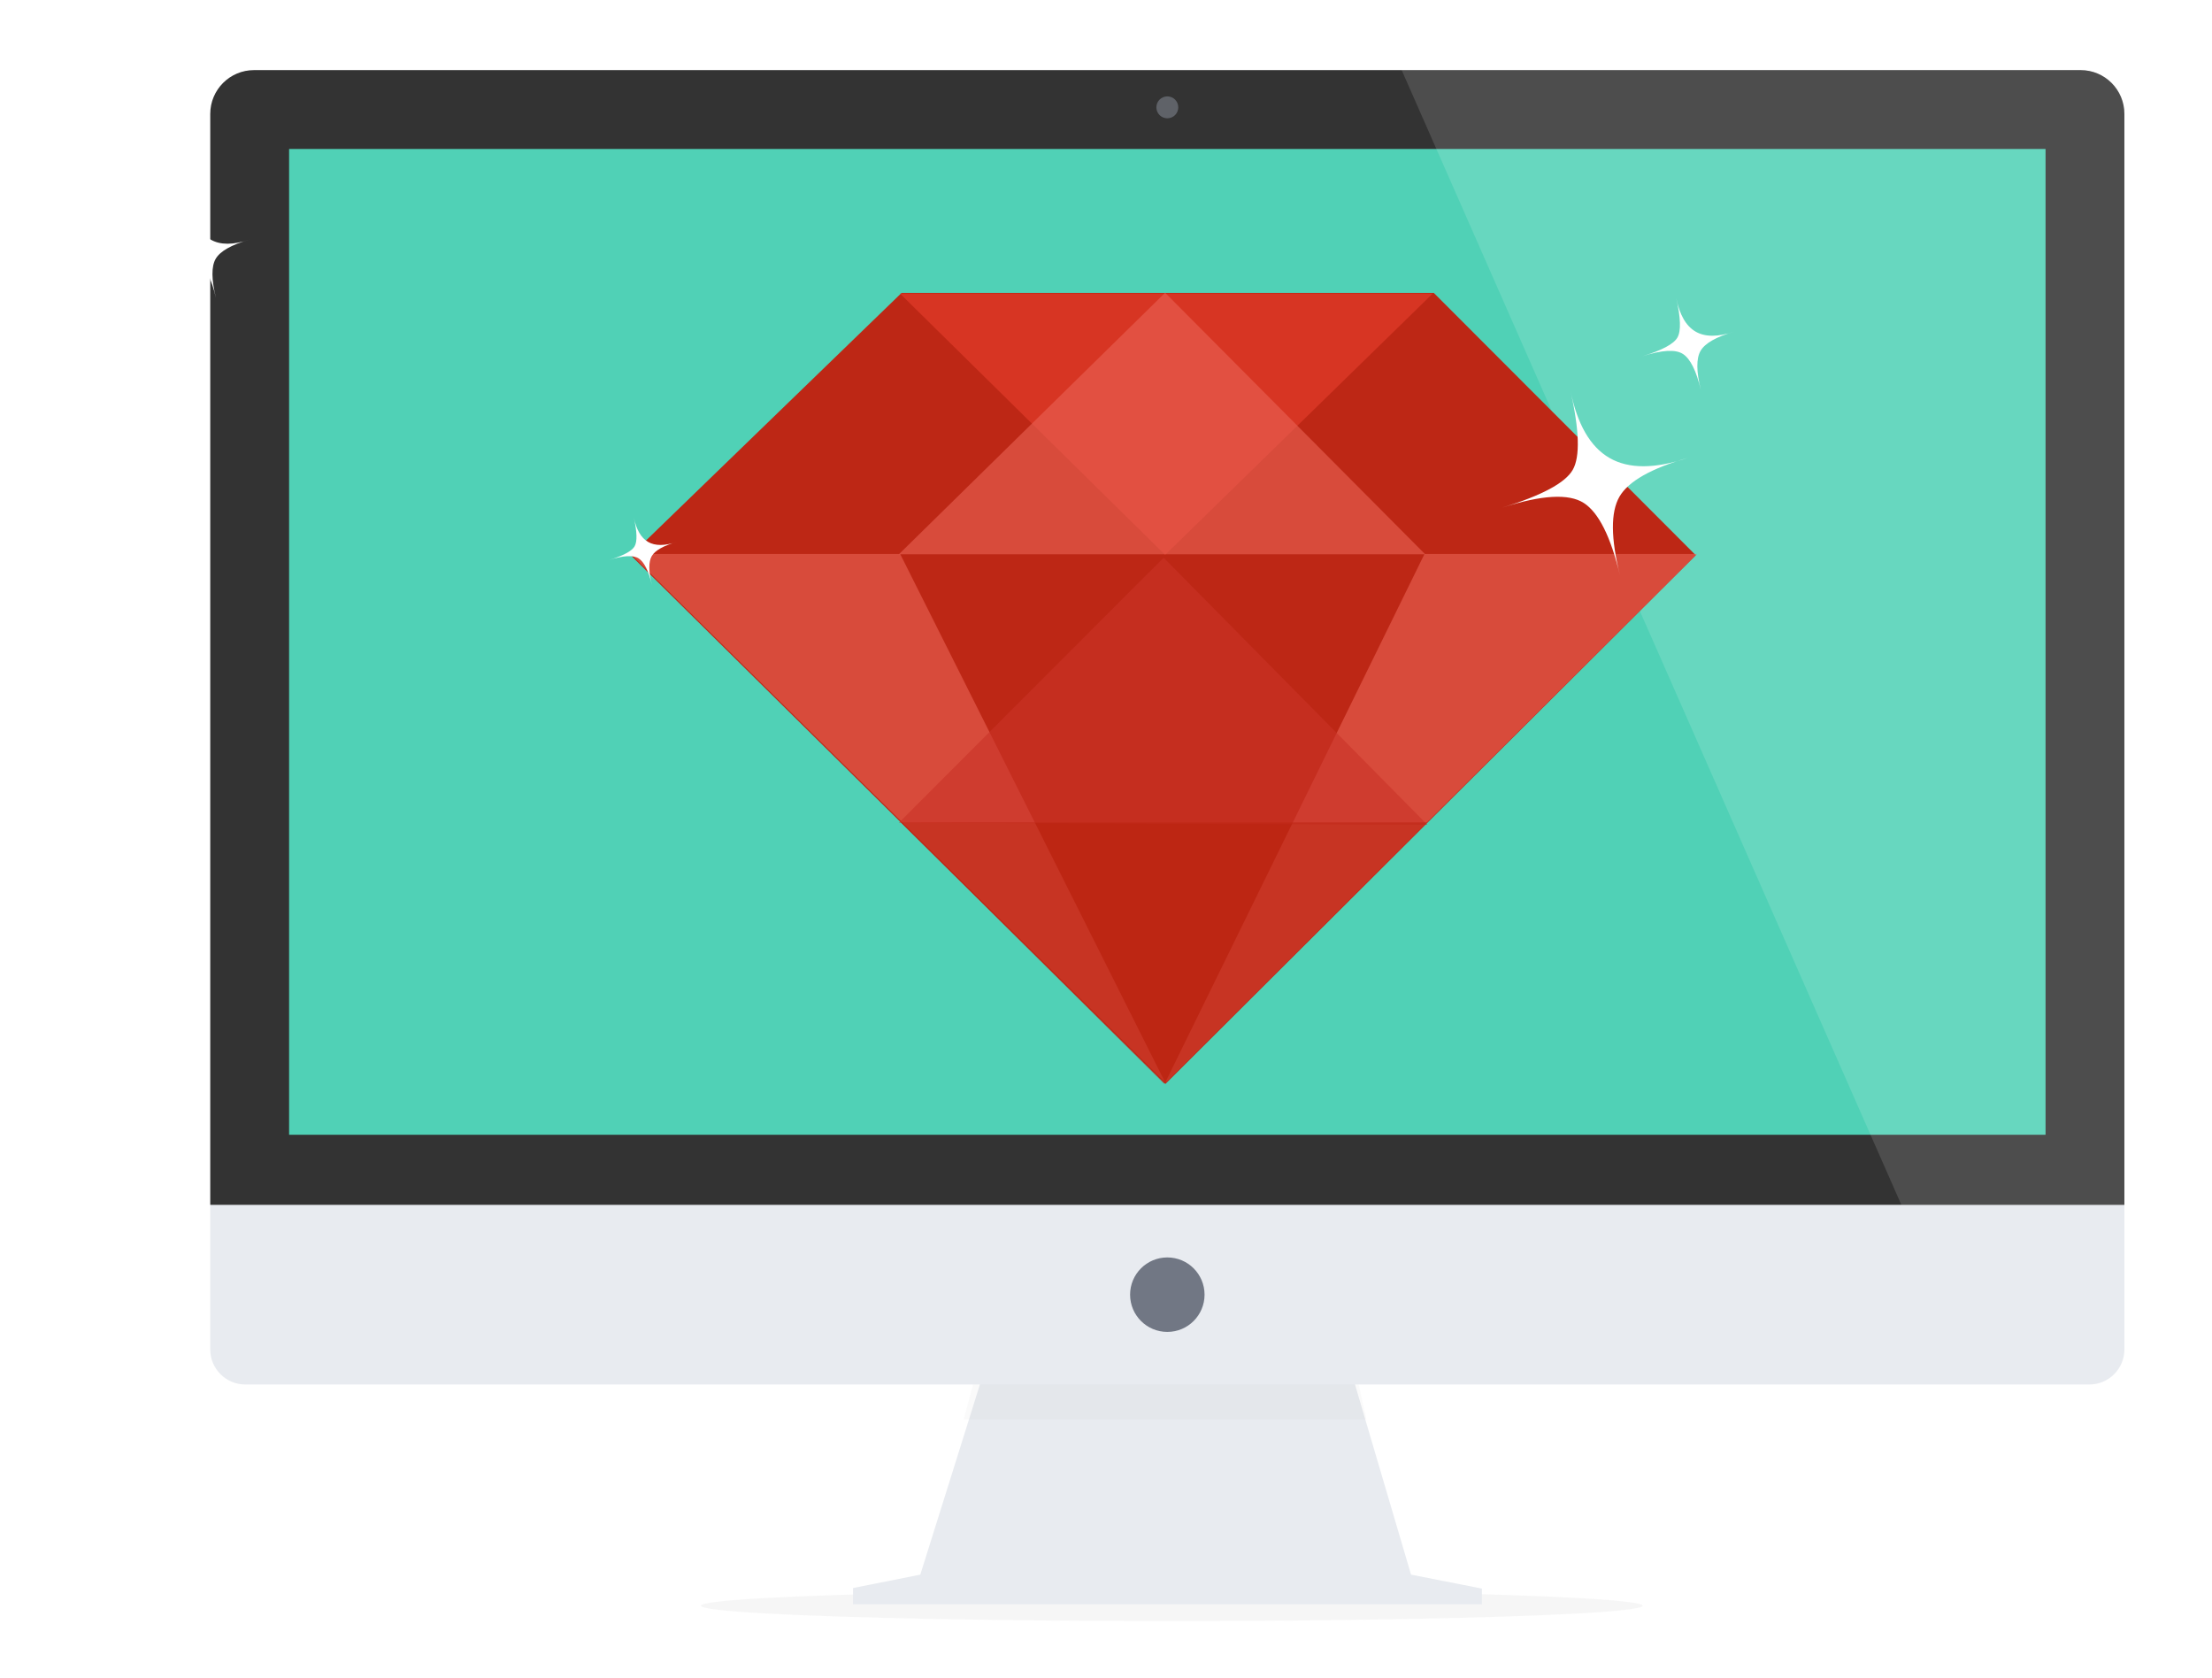 <svg class="rails-illustration-svg" width="505px" height="383px" viewBox="0 0 505 383" version="1.1" xmlns="http://www.w3.org/2000/svg" xmlns:xlink="http://www.w3.org/1999/xlink">
  <g id="redesing-v6" stroke="none" stroke-width="1" fill="none" fill-rule="evenodd">
    <g id="Artboard">
      <g id="imac" transform="translate(15, 16)">
        <ellipse id="Oval-4" fill="#4A4A4A" opacity="0.216" filter="url(#filter-1)" cx="252.5" cy="350.5" rx="107.5" ry="3.5"></ellipse>
        <polygon id="Path-2" fill="#E8EBF0" points="211.21 292.06 195.105 343.399 179.742 346.461 179.742 350.166 323.322 350.166 323.322 346.585 307.141 343.399 292 292.06"></polygon>
        <polygon id="Rectangle-3" fill="#4A4A4A" opacity="0.162" filter="url(#filter-2)" points="207.651 298 294.749 298 297 308 205 308"></polygon>
        <path d="M33,259 L470,259 L470,292 L470,292 C470,296.418 466.418,300 462,300 L41,300 L41,300 C36.582,300 33,296.418 33,292 L33,259 Z" id="Rectangle" fill="#E8EBF0"></path>
        <circle id="Oval-2" fill="#717784" cx="251.5" cy="279.5" r="8.5"></circle>
        <path d="M43,0 L460,0 L460,0 C465.523,-1.01453063e-15 470,4.477 470,10 L470,259 L33,259 L33,10 L33,10 C33,4.477 37.477,1.01453063e-15 43,0 Z" id="Rectangle-Copy" fill="#333333"></path>
        <circle id="Oval-3" fill="#5F6268" cx="251.5" cy="8.5" r="2.5"></circle>
        <rect id="Rectangle-2" fill="#50D1B6" x="51" y="18" width="401" height="225"></rect>
        <path d="M305,-3.55271368e-15 L460,-3.55271368e-15 L460,-3.55271368e-15 C465.523,-4.56720165e-15 470,4.477 470,10 L470,259 L419.084,259 L305,-3.55271368e-15 Z" id="Rectangle-4" fill="#FFFFFF" opacity="0.129"></path>
        <g id="logo_ruby" transform="translate(129, 50)">
          <polygon id="Path-3" fill="#BD2715" points="61.834 0.851 183.333 0.851 243.15 60.738 122.051 181.415 0 60.738"></polygon>
          <polygon id="ruby-polygon-2" fill="#EA6355" opacity="0.6" points="9.09494702e-13 60.433 61.504 60.433 121.996 181.027"></polygon>
          <polygon id="ruby-polygon-3" fill="#EA6355" opacity="0.6" transform="translate(182.712, 120.782) scale(-1, 1) translate(-182.712, -120.782) " points="122 60.433 184.207 60.433 243.424 181.131"></polygon>
          <polygon id="ruby-polygon-4" fill="#E73E2D" opacity="0.6" points="61.465 0.998 122 60.654 183.094 0.998"></polygon>
          <polygon id="ruby-polygon-5" fill="#EA6355" opacity="0.6" transform="translate(121.293, 30.663) scale(1, -1) translate(-121.293, -30.663) " points="61.213 0.816 122 60.509 181.374 0.816"></polygon>
          <polygon id="ruby-polygon-6" fill="#CA3327" opacity="0.6" transform="translate(121.54, 91.768) scale(1, -1) translate(-121.54, -91.768) " points="61.213 61.742 121.652 122.252 181.868 61.284"></polygon>
          <polygon id="ruby-polygon-7" fill="#BC2513" opacity="0.6" points="61.648 121.716 121.75 181.328 181.851 121.716"></polygon>
        </g>
        <path id="star-1" d="M333.673,78.673 C338.933,84.654 344.1,87.645 349.173,87.645 C354.247,87.645 359.414,84.654 364.673,78.673 C358.607,84.96 355.574,90.127 355.574,94.173 C355.574,98.22 358.607,103.387 364.673,109.673 C358.425,103.072 353.28,99.674 349.238,99.479 C345.196,99.285 340.008,102.683 333.673,109.673 C340.075,102.799 343.276,97.643 343.276,94.206 C343.276,90.769 340.075,85.591 333.673,78.673 Z" fill="#FFFFFF" transform="translate(349.173, 94.173) rotate(-330) translate(-349.173, -94.173) "></path>
        <path id="star-2" d="M362.811,54.811 C365.418,57.775 367.978,59.257 370.492,59.257 C373.006,59.257 375.566,57.775 378.173,54.811 C375.167,57.927 373.664,60.487 373.664,62.492 C373.664,64.497 375.167,67.057 378.173,70.173 C375.076,66.901 372.527,65.217 370.524,65.121 C368.521,65.025 365.95,66.708 362.811,70.173 C365.984,66.766 367.57,64.211 367.57,62.508 C367.57,60.805 365.984,58.239 362.811,54.811 Z" fill="#FFFFFF" transform="translate(370.492, 62.492) rotate(-330) translate(-370.492, -62.492) "></path>
        <path id="star-3" d="M23.811,33.811 C26.418,36.775 28.978,38.257 31.492,38.257 C34.006,38.257 36.566,36.775 39.173,33.811 C36.167,36.927 34.664,39.487 34.664,41.492 C34.664,43.497 36.167,46.057 39.173,49.173 C36.076,45.901 33.527,44.217 31.524,44.121 C29.521,44.025 26.95,45.708 23.811,49.173 C26.984,45.766 28.57,43.211 28.57,41.508 C28.57,39.805 26.984,37.239 23.811,33.811 Z" fill="#FFFFFF" transform="translate(31.492, 41.492) rotate(-330) translate(-31.492, -41.492) "></path>
        <path id="star-4" d="M2.079,2.079 C4.007,4.271 5.9,5.367 7.759,5.367 C9.619,5.367 11.512,4.271 13.44,2.079 C11.217,4.383 10.105,6.277 10.105,7.759 C10.105,9.242 11.217,11.136 13.44,13.44 C11.15,11.02 9.264,9.775 7.783,9.704 C6.302,9.633 4.401,10.878 2.079,13.44 C4.425,10.921 5.598,9.031 5.598,7.772 C5.598,6.512 4.425,4.614 2.079,2.079 Z" fill="#FFFFFF" transform="translate(7.759, 7.759) rotate(-330) translate(-7.759, -7.759) "></path>
        <path id="star-5" d="M126.079,104.079 C128.007,106.271 129.9,107.367 131.759,107.367 C133.619,107.367 135.512,106.271 137.44,104.079 C135.217,106.383 134.105,108.277 134.105,109.759 C134.105,111.242 135.217,113.136 137.44,115.44 C135.15,113.02 133.264,111.775 131.783,111.704 C130.302,111.633 128.401,112.878 126.079,115.44 C128.425,112.921 129.598,111.031 129.598,109.772 C129.598,108.512 128.425,106.614 126.079,104.079 Z" fill="#FFFFFF" transform="translate(131.759, 109.759) rotate(-330) translate(-131.759, -109.759) "></path>
      </g>
    </g>
  </g>
</svg>

